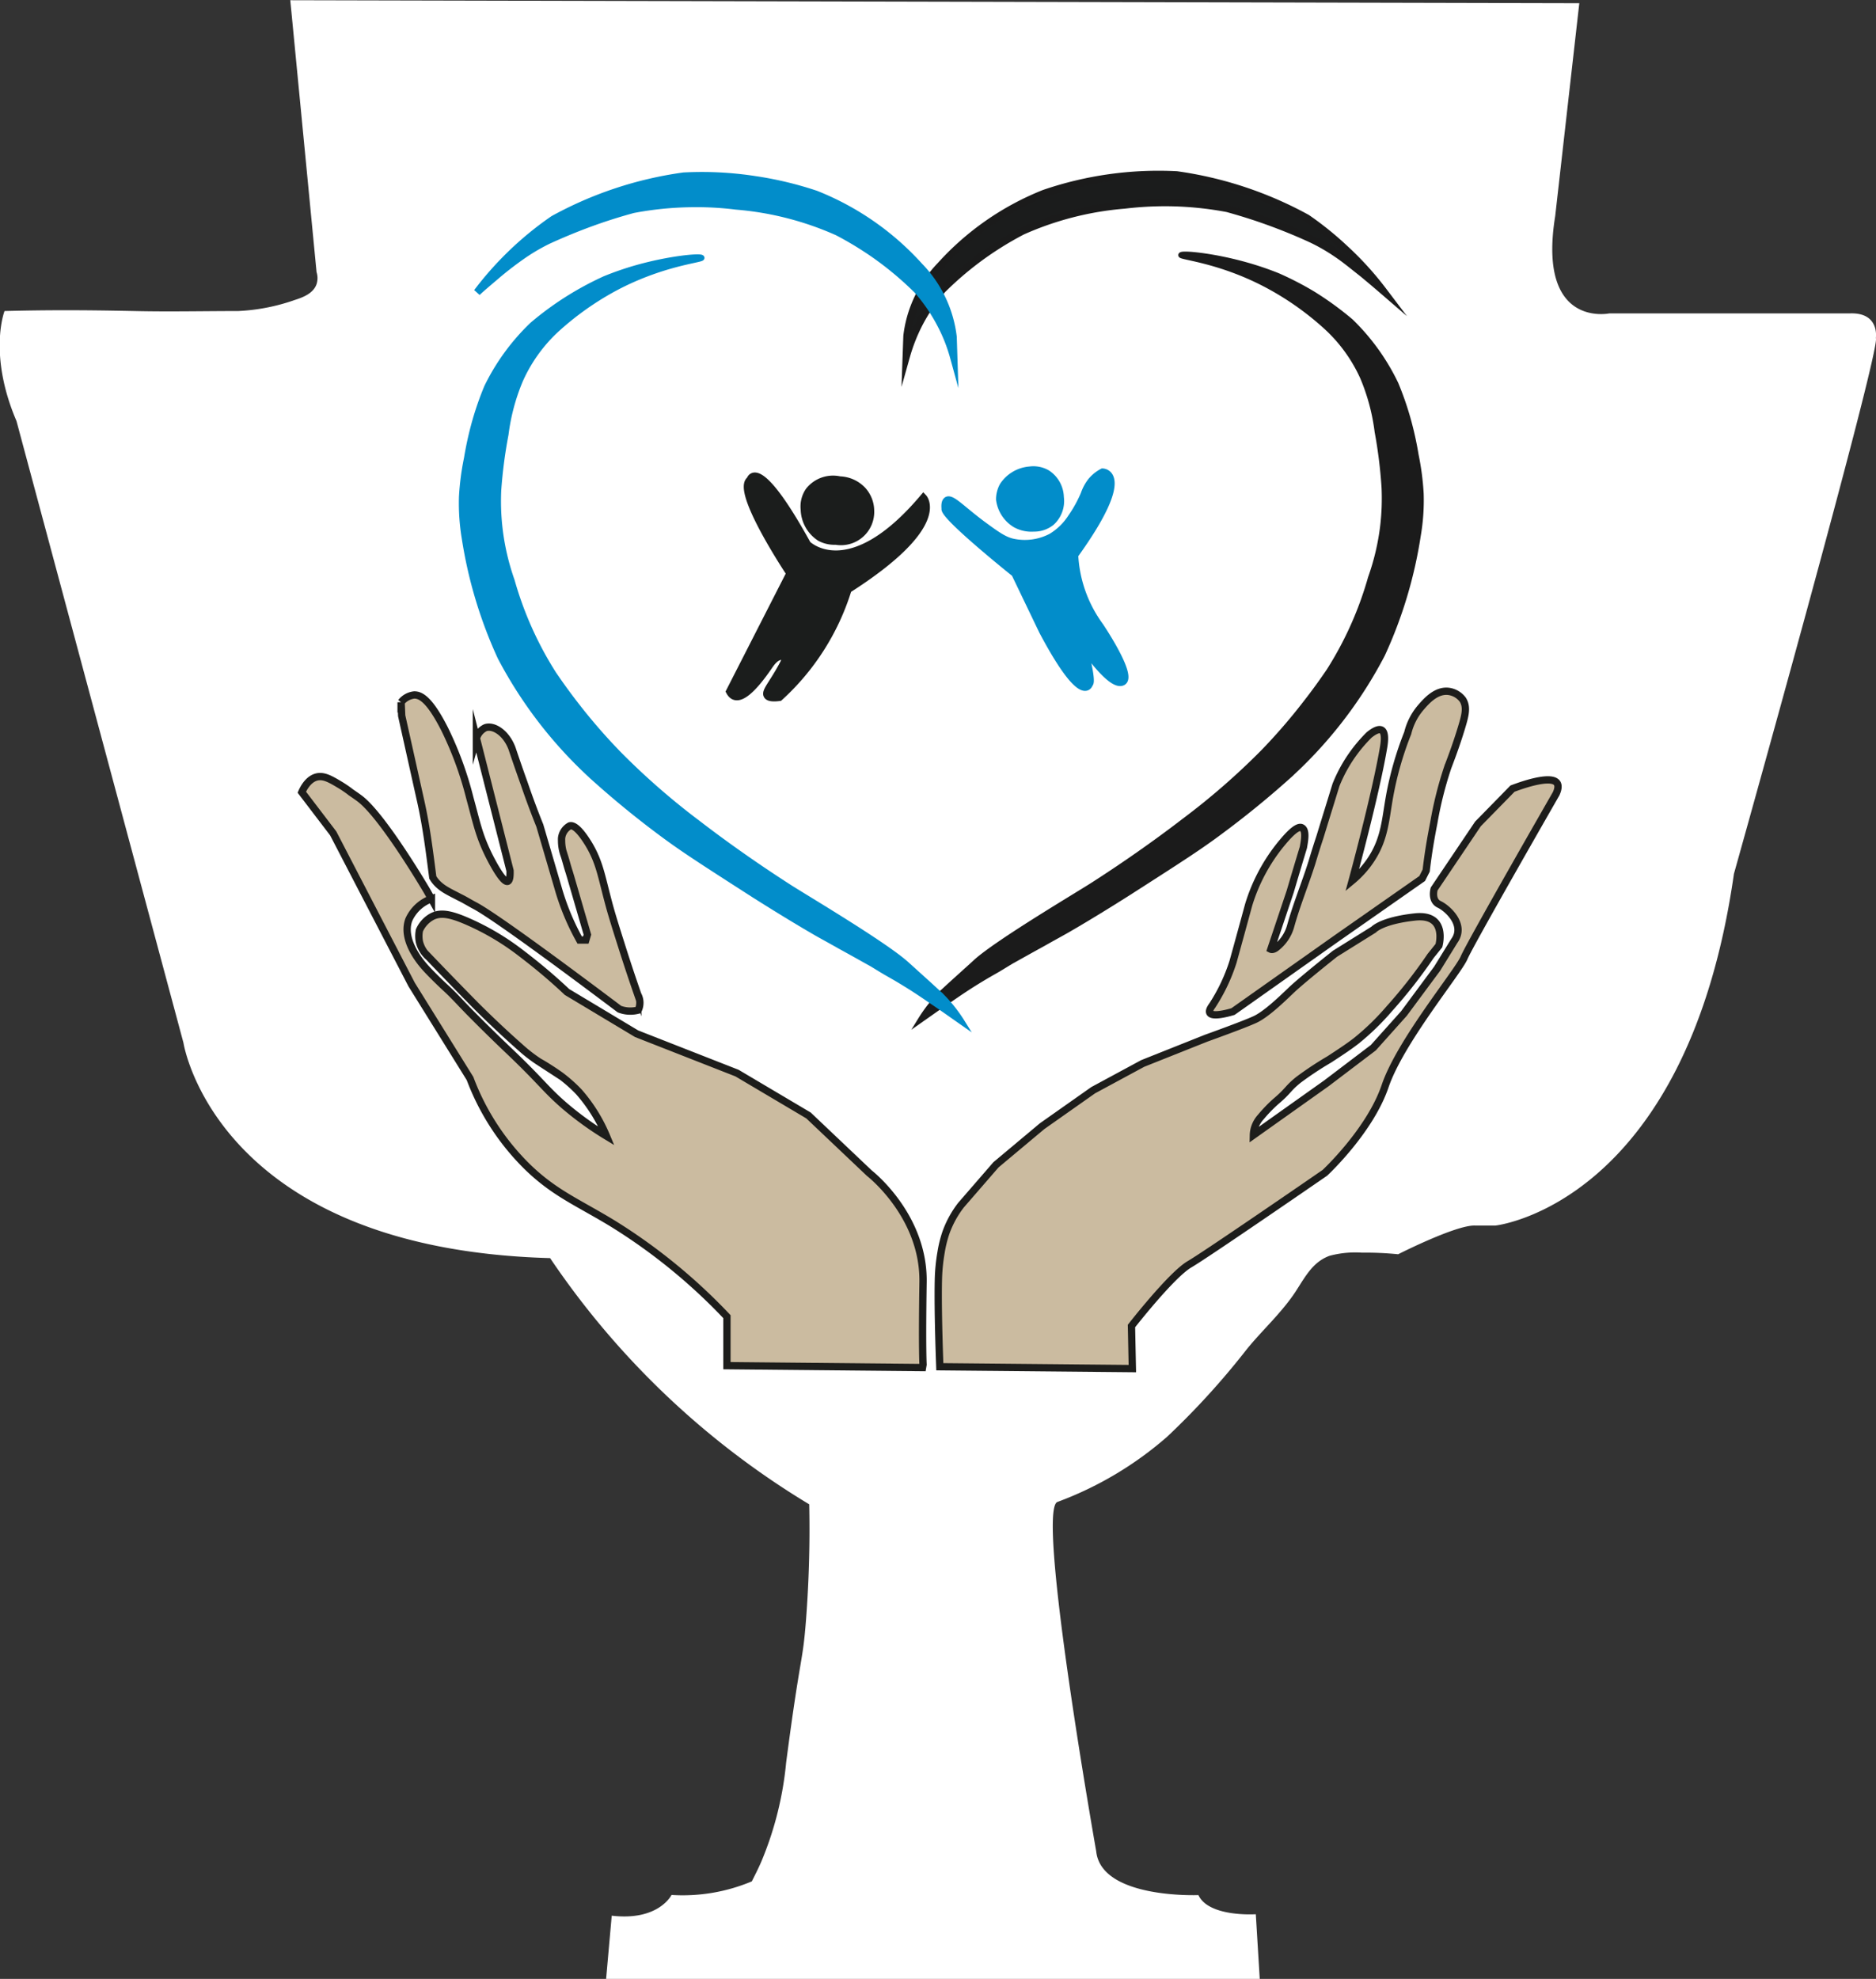 <svg xmlns="http://www.w3.org/2000/svg" xmlns:xlink="http://www.w3.org/1999/xlink" viewBox="0 0 256.96 271.03"><rect x="0" y="0" width="256.96" height="271.03" fill="#333333" stroke="none"/><defs><style>.cls-1{fill:url(#linear-gradient);}.cls-2{fill:#cbbba0;}.cls-2,.cls-3,.cls-4{stroke:#1d1d1b;}.cls-2,.cls-3,.cls-4,.cls-5,.cls-6,.cls-7,.cls-8,.cls-9{stroke-miterlimit:10;}.cls-3{fill:#fff;}.cls-4{fill:none;}.cls-5{fill:#1b1b1b;}.cls-5,.cls-6{stroke:#1b1b1b;}.cls-5,.cls-7{stroke-width:0.75px;}.cls-6{fill:#1b1c1c;}.cls-7,.cls-8{fill:#028dca;stroke:#028dca;}.cls-9{fill:#1b1d1c;stroke:#1b1d1c;}</style><linearGradient id="linear-gradient" x1="11.98" y1="144.49" x2="268.94" y2="144.49" gradientUnits="userSpaceOnUse"><stop offset="0" stop-color="#fff"/><stop offset="1" stop-color="#fff"/></linearGradient></defs><g id="Layer_1" data-name="Layer 1"><path class="cls-1" d="M95,280h89.53l-.54-8.86s-6.44.44-7.86-2.62c0,0-13.32.55-14-6,0,0-8.19-46.3-5.35-47.83a48.22,48.22,0,0,0,15.07-8.95,106,106,0,0,0,10.92-12c2.17-2.66,4.78-5,6.66-7.86,1.37-2.11,2.37-4.08,4.67-4.92a13.68,13.68,0,0,1,4.39-.43,46.28,46.28,0,0,1,5,.22s7.87-4,10.49-3.93h2.84S243,174,249.48,128.65c0,0,20.2-72,19.44-73.38,0,0,.55-3.49-3.49-3.38h-33S222.51,54,225,38.56L228.3,9.41,51.74,9l3.6,37.24a2.67,2.67,0,0,1,0,1.64c-.43,1.27-1.86,1.82-3,2.18a27,27,0,0,1-7.75,1.51c-4.73,0-9.46.11-14.19,0-3.56-.07-6.14-.11-9.5-.11-3.52,0-6.4.06-8.3.11,0,0-2.29,5.89,1.64,15.07L37.11,151.8S41.47,180,87.33,181.28A113.26,113.26,0,0,0,122.82,215c.13,6-.1,11.33-.43,15.72-.49,6.35-.71,4.22-2.73,19.65a46.31,46.31,0,0,1-3.39,13.54c-.5,1.16-1,2.1-1.31,2.73a24.43,24.43,0,0,1-11,1.86s-1.75,3.6-8.19,2.84L95,280" transform="translate(-11.98 -8.97)"/><path class="cls-2" d="M84.24,168.8a33.41,33.41,0,0,1-7.88-12.12l-8-12.87-10.74-20.7-4.3-5.64c.16-.37.85-1.87,2.16-2.11.94-.17,1.86.38,3.1,1.12.45.27,1.1.71,1.45,1,0,0,.6.4,1.13.79,3.22,2.32,9.35,12.8,9.35,12.8l.56,1a5.39,5.39,0,0,0-3.1,2.88c-1,2.77,1.64,5.82,2.14,6.4s1.44,1.52,2.2,2.25,1,.91,1.73,1.65,1.07,1.13,2.28,2.37c.8.8,1.45,1.46,2,2,1.22,1.2,1.83,1.8,3.5,3.39,4.34,4.14,4.74,5,7.36,7.3a43.68,43.68,0,0,0,5.87,4.26,22.05,22.05,0,0,0-3.78-6.06,20.18,20.18,0,0,0-2.45-2.18c-.49-.36-1.08-.75-1.33-.91-.8-.52-1.29-.81-1.64-1a20.18,20.18,0,0,1-2.59-2c-3.41-3-6.29-5.92-6.29-5.92-2.34-2.38-4.43-4.54-6.25-6.44a4,4,0,0,1-1.29-2.09,4.07,4.07,0,0,1,0-1.58,3.94,3.94,0,0,1,1.82-1.93c1.17-.55,2.53-.29,4.94.78a34.67,34.67,0,0,1,7,4.15c1.72,1.31,4,3.12,6.45,5.44l9.54,5.72,13.75,5.39,9.79,5.8,8.34,7.91s7.49,5.79,7.35,14.92,0,11.29,0,11.29l-.07.41-26.79-.26V189.3a78.06,78.06,0,0,0-15.57-12.71C91.18,173.66,88,172.44,84.24,168.8Z" transform="translate(-11.98 -8.97)"/><path class="cls-2" d="M99.4,147.31a4,4,0,0,1-.78.13,4.18,4.18,0,0,1-1.79-.26c-13.3-10-18.34-13.43-19.91-14.23-.66-.35-1.29-.75-2-1.09-1.52-.8-2.6-1.24-3.45-2.39-.09-.14-.17-.25-.21-.33-.44-3.39-.87-7-1.71-10.69L67,107l-.08-1.85a2.66,2.66,0,0,1,1.81-1c.85,0,2.07.57,4.15,4.67a47.48,47.48,0,0,1,3.45,9.42c.91,3.29,1.2,5,2.56,7.79.21.42,1.92,3.87,2.63,3.65.3-.1.34-.81.32-1.47l-4.6-18.12a2.3,2.3,0,0,1,1.24-1.46c1.09-.36,2.81.67,3.63,2.84q.8,2.39,1.68,4.84,1,2.93,2.13,5.73l2.47,8.43a33.34,33.34,0,0,0,2.48,6.3c.17.33.34.64.51.95l.84,0,.22-.74-2.22-7.64c-.16-.55-.28-.94-.28-.94-.24-.72-.42-1.46-.65-2.19a5.87,5.87,0,0,1-.39-2.15,2.83,2.83,0,0,1,0-.29,2.18,2.18,0,0,1,1.12-1.69c.88-.24,2.13,1.76,2.51,2.36,1.55,2.53,1.8,4.41,2.78,8.08.41,1.56.91,3.16,1.92,6.34.85,2.68,1.6,4.87,2.11,6.34a2.27,2.27,0,0,1,.27,1.37A2.15,2.15,0,0,1,99.4,147.31Z" transform="translate(-11.98 -8.97)"/><path class="cls-2" d="M140.71,196.16l26.37.25-.12-5.83s5.46-7,7.94-8.45,18.56-12.54,18.56-12.54,6.16-5.73,8.24-11.86,10-15.65,10.82-17.59,12.6-22.45,12.6-22.45c.37-.8.29-1.23.13-1.47-.79-1.15-4.81.27-6.1.76l-4.73,4.83-6,8.91s-.46,1.57.69,2.11,3.65,2.81,2.07,5l-2.35,3.81-4.55,6.14-4.19,4.68-6.43,4.88-10,7.1a3.69,3.69,0,0,1,.24-1.23,4,4,0,0,1,.78-1.26,20.31,20.31,0,0,1,2-2.08c1.88-1.59,1.59-1.74,3.14-3a45.51,45.51,0,0,1,4.23-2.8c1.7-1.11,2.68-1.76,3.69-2.54a34.18,34.18,0,0,0,4.54-4.41,67,67,0,0,0,5.65-7.22l1.14-1.42s1.25-4.42-3.3-3.92-5.64,1.73-5.64,1.73l-5.29,3.3s-4.55,3.61-6,5-3.45,3.3-4.94,4-6.71,2.57-6.71,2.57l-8.69,3.46-6.78,3.66-7,4.93-6.32,5.29L143.63,174a13.75,13.75,0,0,0-2.09,3.81,16.32,16.32,0,0,0-.66,2.69,25.06,25.06,0,0,0-.37,3.92C140.42,188.79,140.7,195.85,140.71,196.16Z" transform="translate(-11.98 -8.97)"/><path class="cls-3" d="M219.37,115.84" transform="translate(-11.98 -8.97)"/><path class="cls-2" d="M207.33,128.2l-.55,1.09-11.67,8.16-14.24,10.06s-4.51,1.43-2.85-.81a24.6,24.6,0,0,0,2.85-6q1.08-3.9,2.14-7.8a24.44,24.44,0,0,1,4.45-8.35c.64-.77,2.11-2.54,2.81-2.22s.38,1.85.24,2.69q-.91,3-1.81,6.06l-2.65,7.9s.25.13.7-.19a5.65,5.65,0,0,0,2-2.94c.83-3,2-5.81,2.93-8.76.43-1.44.81-2.63,1.09-3.47.73-2.38,1.47-4.76,2.2-7.14a20.08,20.08,0,0,1,2.36-4.3,20.5,20.5,0,0,1,2.19-2.56c.49-.39,1.23-.9,1.69-.66.63.33.37,1.9.24,2.62-1.13,6.53-4.26,18-4.26,18h0a13.19,13.19,0,0,0,2.66-3c1.81-2.81,1.89-5.35,2.47-8.58a45.14,45.14,0,0,1,2.48-8.63,8.4,8.4,0,0,1,1.79-3.5c.75-.87,2.1-2.42,3.81-2.21a2.9,2.9,0,0,1,1.94,1.14c.63,1,.34,2.13-.17,3.82-.84,2.77-1.64,4.76-1.9,5.48a51.36,51.36,0,0,0-1.9,7.57C208,123.56,207.61,125.73,207.33,128.2Z" transform="translate(-11.98 -8.97)"/><path class="cls-3" d="M221.48,109.47" transform="translate(-11.98 -8.97)"/><path class="cls-4" d="M61.24,179.31" transform="translate(-11.98 -8.97)"/><path class="cls-4" d="M78.74,141.24" transform="translate(-11.98 -8.97)"/><path class="cls-4" d="M104.42,158.23" transform="translate(-11.98 -8.97)"/><path class="cls-4" d="M87.19,135" transform="translate(-11.98 -8.97)"/><path class="cls-5" d="M138.08,148.65c1.64-1.15,3-2.12,4.1-2.85,1.23-.85,1.88-1.28,2.67-1.79.44-.28,1.31-.83,2.47-1.51l1.31-.75c1-.59,1.62-1,2.1-1.26s1.77-1,4.07-2.26c2-1.13,2.36-1.31,3.29-1.84,4-2.3,8.49-5.17,8.49-5.17,6.07-3.89,9.11-5.84,11.61-7.66s6.06-4.54,10-8.06a59.79,59.79,0,0,0,13.13-16.9,60.8,60.8,0,0,0,4.89-16.27,28.48,28.48,0,0,0,.4-5.74,36,36,0,0,0-.69-5.28,45.82,45.82,0,0,0-1.14-5.11,42.38,42.38,0,0,0-1.63-4.65A30,30,0,0,0,197,53a43.48,43.48,0,0,0-5.2-3.78A42.84,42.84,0,0,0,187,46.74a42.17,42.17,0,0,0-4.15-1.42c-4.67-1.34-9-1.72-9.1-1.42s5.62.71,12.3,4.4a39.77,39.77,0,0,1,7.54,5.39,21.18,21.18,0,0,1,5.05,6.94,28.08,28.08,0,0,1,2,7.46,65,65,0,0,1,.95,7.68,32.41,32.41,0,0,1-.19,5.26,32.81,32.81,0,0,1-1.67,7.09,48.34,48.34,0,0,1-1.94,5.55,47.84,47.84,0,0,1-3.77,7.21c-.83,1.22-1.9,2.73-3.22,4.42A78.94,78.94,0,0,1,185,112a97.15,97.15,0,0,1-10.74,9.36c-1.81,1.39-6.28,4.78-12.52,8.79-2.23,1.43-13.06,7.84-16.07,10.55-.11.11-.84.77-2.07,1.88-1.94,1.75-2.18,2-2.54,2.31A20.55,20.55,0,0,0,138.08,148.65Z" transform="translate(-11.98 -8.97)"/><path class="cls-6" d="M201.43,48.79A43.61,43.61,0,0,0,196.16,43,44.18,44.18,0,0,0,191,38.84a52,52,0,0,0-17.83-5.92A48.36,48.36,0,0,0,155,35.46a38.11,38.11,0,0,0-14.19,9.86,17,17,0,0,0-3.05,4.37,16.52,16.52,0,0,0-1.55,5.3l-.1,2.81a24.19,24.19,0,0,1,1.78-4.53,23.43,23.43,0,0,1,3.21-4.67,44.93,44.93,0,0,1,5.78-4.85,45.59,45.59,0,0,1,5.15-3.13A42.82,42.82,0,0,1,166,37.05a47.07,47.07,0,0,1,6.23-.33,46.28,46.28,0,0,1,7.86.8c1.59.44,3.27.95,5,1.56,2.41.85,4.61,1.75,6.59,2.67A25.8,25.8,0,0,1,195,43.66c1.18.79,2,1.48,3.71,2.83C199.83,47.42,200.77,48.22,201.43,48.79Z" transform="translate(-11.98 -8.97)"/><path class="cls-7" d="M143.79,149c-1.64-1.15-3-2.12-4.1-2.85-1.23-.85-1.88-1.28-2.67-1.79-.44-.28-1.31-.83-2.47-1.51l-1.31-.75c-1-.59-1.62-1-2.1-1.26s-1.77-1-4.07-2.26c-2-1.13-2.36-1.31-3.29-1.84-4-2.31-8.49-5.17-8.49-5.17-6.07-3.9-9.11-5.85-11.61-7.66s-6.06-4.54-10-8.06A59.79,59.79,0,0,1,80.51,99a61.31,61.31,0,0,1-4.9-16.27A29.31,29.31,0,0,1,75.22,77a35.81,35.81,0,0,1,.69-5.28,45.82,45.82,0,0,1,1.14-5.11,42.38,42.38,0,0,1,1.63-4.65,30,30,0,0,1,6.22-8.51,42.4,42.4,0,0,1,5.2-3.78,42.84,42.84,0,0,1,4.73-2.52A42.17,42.17,0,0,1,99,45.7c4.67-1.34,9-1.72,9.1-1.42s-5.62.71-12.3,4.39a40.22,40.22,0,0,0-7.54,5.4,21.18,21.18,0,0,0-5,6.94,28.08,28.08,0,0,0-2,7.46,65,65,0,0,0-1,7.68,32.41,32.41,0,0,0,.19,5.26A32.81,32.81,0,0,0,82.1,88.5a48.2,48.2,0,0,0,5.71,12.76c.83,1.22,1.9,2.73,3.22,4.42a78.94,78.94,0,0,0,5.8,6.65,98.29,98.29,0,0,0,10.74,9.36c1.81,1.39,6.28,4.78,12.52,8.79,2.23,1.43,13.06,7.84,16.06,10.55l2.08,1.88c1.94,1.75,2.18,2,2.54,2.31A20.55,20.55,0,0,1,143.79,149Z" transform="translate(-11.98 -8.97)"/><path class="cls-8" d="M77.33,49A45.29,45.29,0,0,1,87.78,39a51.66,51.66,0,0,1,17.84-5.91,47.65,47.65,0,0,1,9.76.49,48.52,48.52,0,0,1,8.36,2,38,38,0,0,1,14.18,9.86,16.71,16.71,0,0,1,4.61,9.67l.09,2.81a22.59,22.59,0,0,0-1.78-4.52,23.67,23.67,0,0,0-3.2-4.68,44.93,44.93,0,0,0-5.78-4.85,46.49,46.49,0,0,0-5.15-3.13,42.46,42.46,0,0,0-13.9-3.56,43.9,43.9,0,0,0-6.23-.33,45.51,45.51,0,0,0-7.87.8c-1.59.43-3.26.94-5,1.55-2.41.85-4.61,1.76-6.6,2.67a26.53,26.53,0,0,0-3.31,1.91,46.48,46.48,0,0,0-3.71,2.83C78.94,47.59,78,48.38,77.33,49Z" transform="translate(-11.98 -8.97)"/><path class="cls-9" d="M111.92,103.68l8.26-16.18s-7.57-11.34-5.45-12.81c0,0,.94-3.68,7.83,8.82,0,0,5.7,5.71,15.9-6.37,0,0,3.5,3.74-10.33,12.57a33.18,33.18,0,0,1-9.39,14.77c-1.2.16-1.55-.06-1.67-.27-.33-.54.7-1.51,2.11-4.13.25-.47.44-.85.55-1.08a1.51,1.51,0,0,0-.67-.15c-.9,0-1.52,1-1.88,1.52C115.36,103,113,105.7,111.92,103.68Z" transform="translate(-11.98 -8.97)"/><path class="cls-9" d="M126.46,83.08a4.06,4.06,0,0,0,4.76-4.21,4.2,4.2,0,0,0-1.13-2.79A4.5,4.5,0,0,0,127,74.71a4.2,4.2,0,0,0-4.21,1.49,3.76,3.76,0,0,0-.64,2.55,4.73,4.73,0,0,0,2.16,3.85A4.14,4.14,0,0,0,126.46,83.08Z" transform="translate(-11.98 -8.97)"/><path class="cls-8" d="M161.19,102.62s-.85,3.23-6.39-7.2L151,87.51s-9.85-7.88-9.56-8.88c-.07-.77.09-1,.26-1.13.62-.37,2,1.21,4.85,3.33,1.9,1.39,2.88,2.1,4.06,2.39a7.81,7.81,0,0,0,5.4-.71,8.55,8.55,0,0,0,2.74-2.68,17.72,17.72,0,0,0,1.75-3.17,6.11,6.11,0,0,1,.95-1.77A5.11,5.11,0,0,1,163,73.63s4.35,0-3.83,11.36a18,18,0,0,0,3.46,9.72s4.65,6.88,3.1,7.65-5.3-4.78-5.3-4.78S161.69,102.33,161.19,102.62Z" transform="translate(-11.98 -8.97)"/><path class="cls-8" d="M153.58,81.28a3.7,3.7,0,0,0,2.37-.8,3.87,3.87,0,0,0,1.25-3.4,4,4,0,0,0-1.82-3.26,3.72,3.72,0,0,0-2.35-.46,4.82,4.82,0,0,0-3.64,2.14,3.84,3.84,0,0,0-.48,1.89,4.62,4.62,0,0,0,2.17,3.34A4.45,4.45,0,0,0,153.58,81.28Z" transform="translate(-11.98 -8.97)"/></g><g id="Layer_2" data-name="Layer 2"><path class="cls-4" d="M171.83,107.46" transform="translate(-11.98 -8.97)"/><path class="cls-4" d="M171.11,105.64" transform="translate(-11.98 -8.97)"/><path class="cls-4" d="M179.75,94.91" transform="translate(-11.98 -8.97)"/><path class="cls-4" d="M163.08,112.66" transform="translate(-11.98 -8.97)"/><path class="cls-4" d="M86.41,101" transform="translate(-11.98 -8.97)"/></g></svg>